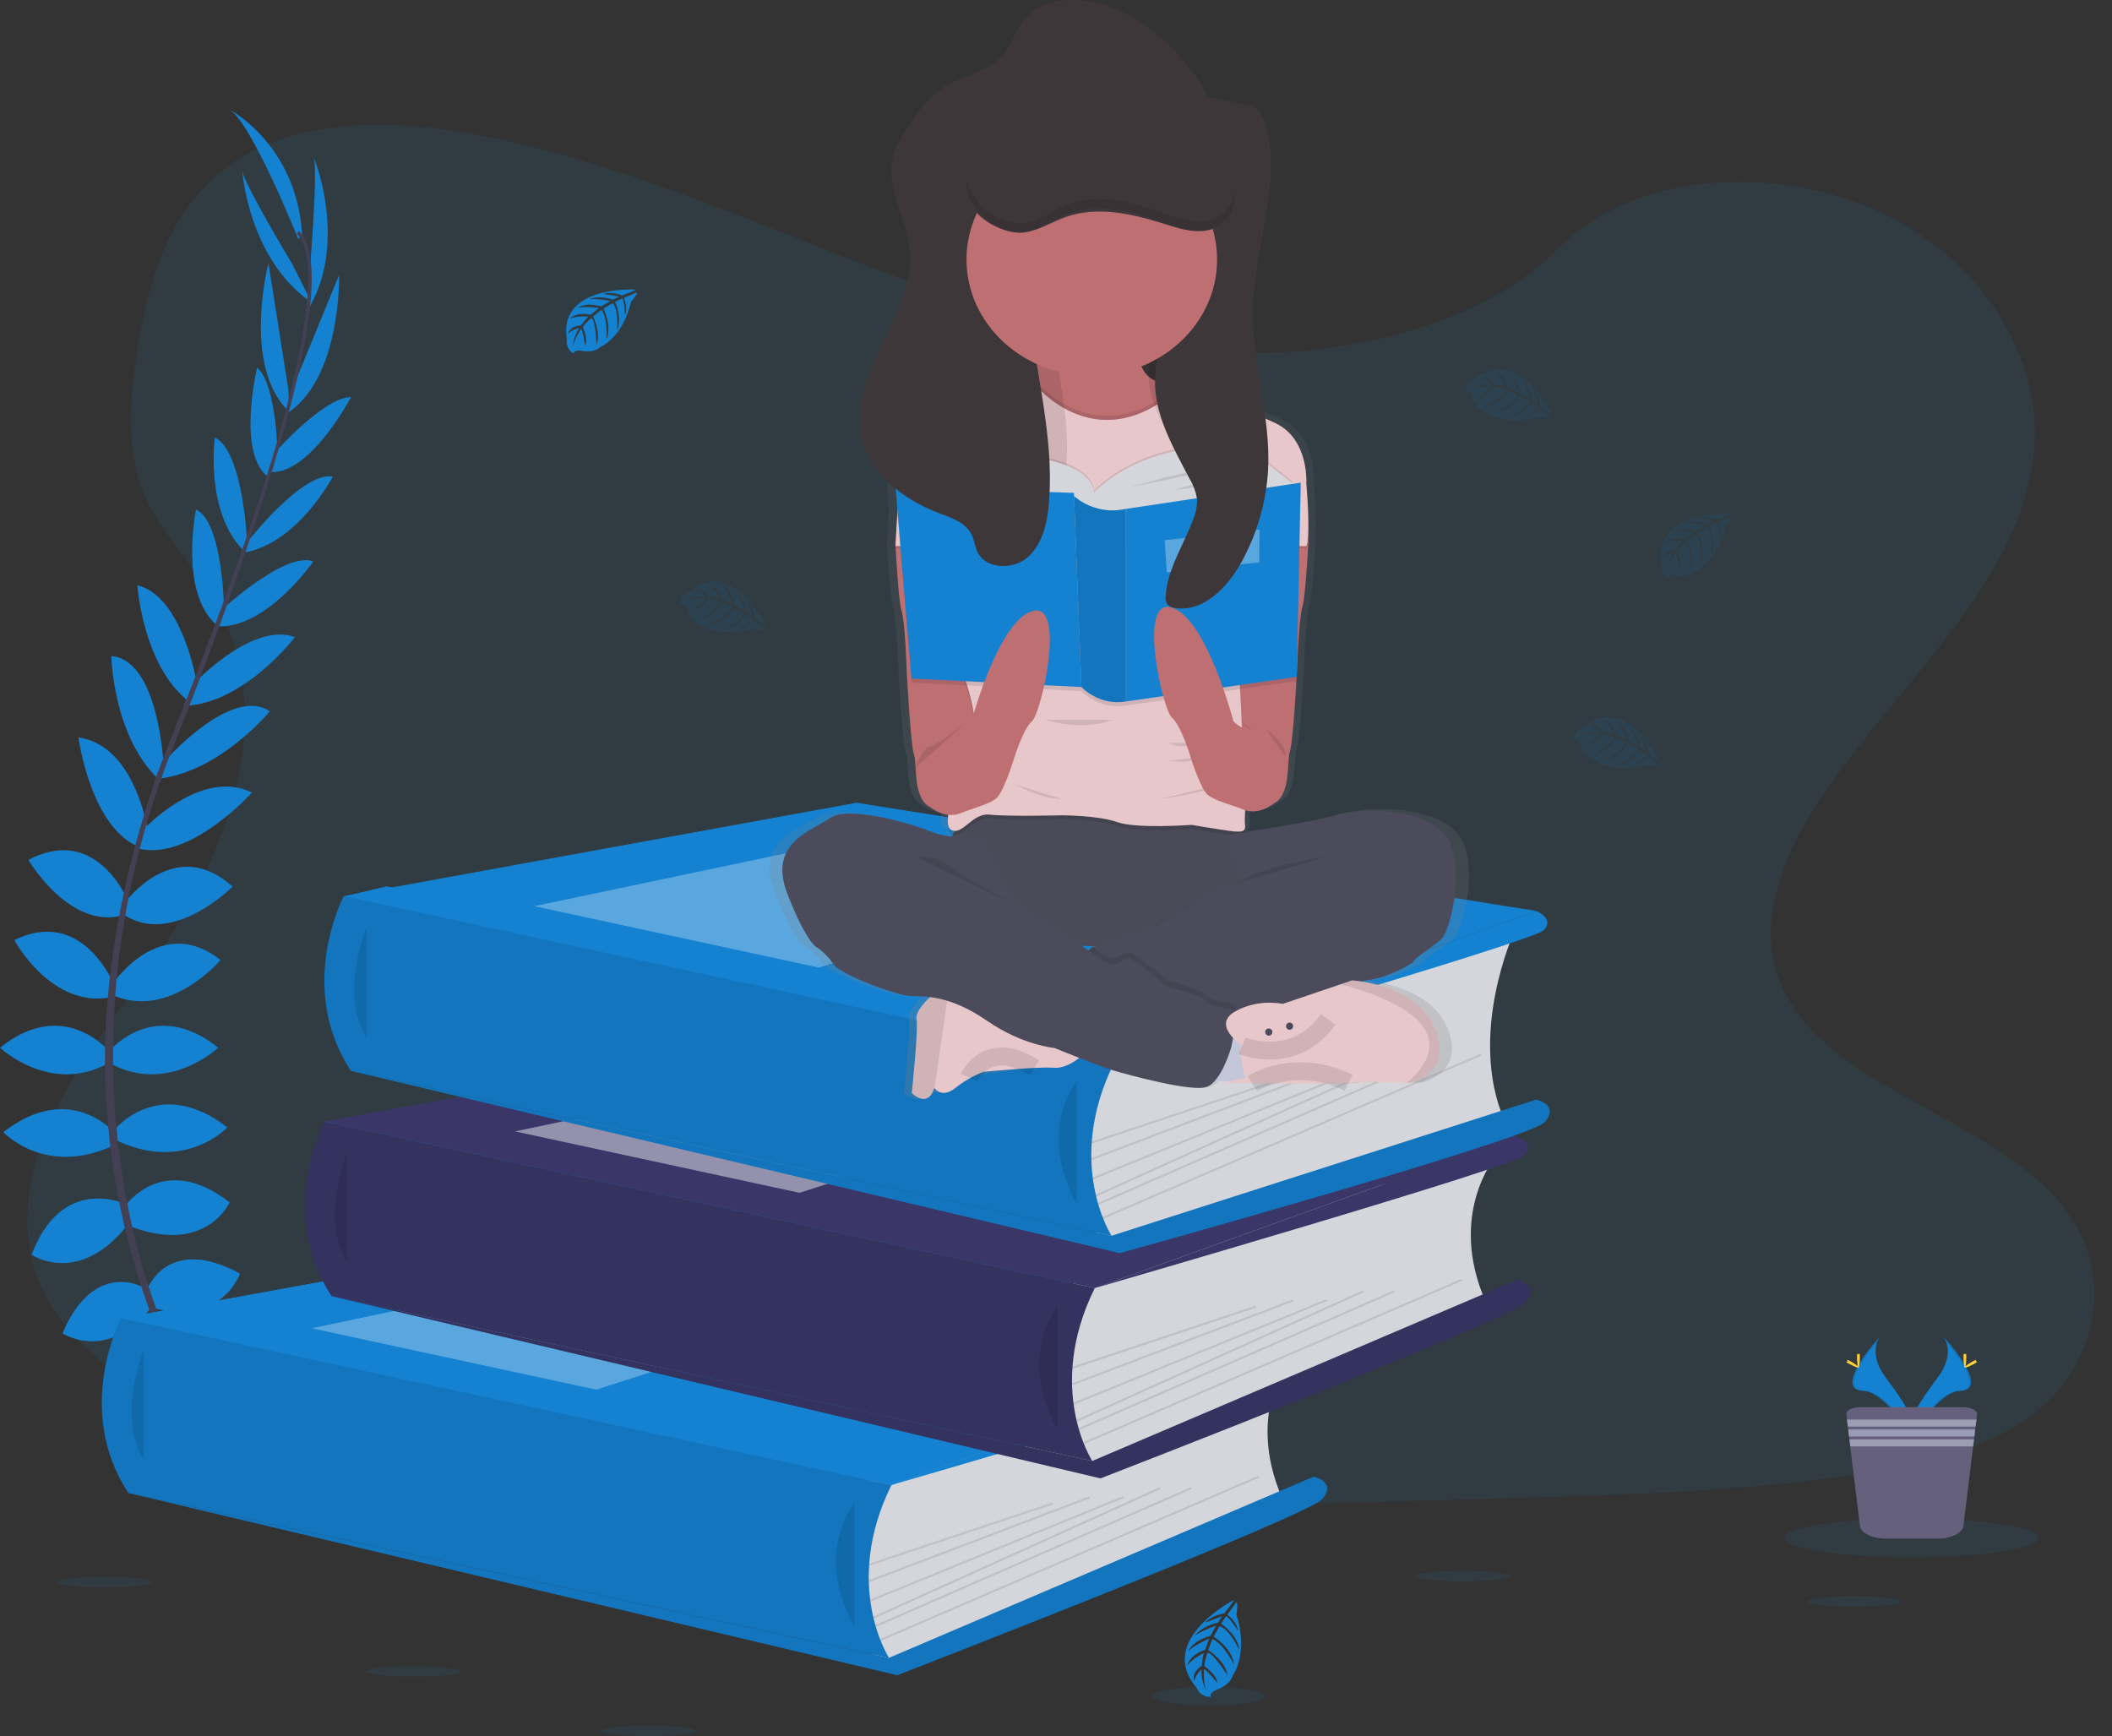 <svg width="118" height="97" viewBox="0 0 118 97" fill="none" xmlns="http://www.w3.org/2000/svg">
<rect x="0" y="0" width="118" height="97" fill="#333333" stroke="none"/>
<path opacity="0.1" d="M68.618 19.716C61.215 19.459 54.163 17.07 47.43 14.456C40.697 11.841 34.028 8.944 26.802 7.559C22.155 6.668 16.839 6.542 13.095 9.033C9.491 11.435 8.327 15.569 7.701 19.41C7.23 22.299 6.953 25.339 8.244 28.044C9.14 29.922 10.731 31.5 11.83 33.305C15.659 39.563 12.954 47.281 8.805 53.391C6.86 56.258 4.601 58.995 3.1 62.044C1.599 65.093 0.904 68.592 2.217 71.705C3.52 74.793 6.623 77.108 9.984 78.738C16.812 82.049 24.854 82.996 32.703 83.532C50.07 84.72 67.529 84.206 84.942 83.691C91.387 83.5 97.859 83.307 104.198 82.31C107.719 81.757 111.353 80.88 113.91 78.759C117.154 76.068 117.958 71.511 115.784 68.137C112.137 62.477 102.058 61.071 99.505 54.996C98.102 51.653 99.544 47.929 101.582 44.827C105.956 38.176 113.287 32.339 113.674 24.736C113.939 19.513 110.414 14.284 104.964 11.812C99.253 9.213 91.331 9.542 87.119 13.83C82.779 18.248 75.154 19.943 68.618 19.716Z" fill="#1482D1"/>
<path d="M49.81 82.971L10.658 82.78L6.768 73.657L20.524 72.658L18.126 62.656L45.334 59.13L19.28 50.074L21.582 49.527L63.476 56.361L61.169 71.971L57.871 80.55L49.81 82.971Z" fill="#1482D1"/>
<path d="M11.258 78.959C11.258 78.959 13.66 78.575 15.101 80.272C15.101 80.272 14.044 81.105 11.77 79.952L11.258 78.959Z" fill="#1482D1"/>
<path d="M11.006 78.922C11.006 78.922 9.474 80.808 10.229 82.908C10.229 82.908 11.478 82.408 11.614 79.862L11.006 78.922Z" fill="#1482D1"/>
<path d="M9.629 75.821C9.629 75.821 10.59 74.058 14.433 76.525C14.433 76.525 13.921 77.71 12.223 77.614C10.526 77.518 10.077 76.749 9.629 75.821Z" fill="#1482D1"/>
<path d="M9.382 75.694C9.382 75.694 7.389 75.466 7.195 80.029C7.195 80.029 8.459 80.291 9.357 78.847C10.255 77.404 9.887 76.594 9.382 75.694Z" fill="#1482D1"/>
<path d="M8.219 72.053C8.219 72.053 9.34 68.947 13.407 71.157C13.407 71.157 12.479 74.007 8.635 73.11L8.219 72.053Z" fill="#1482D1"/>
<path d="M6.971 67.41C6.971 67.41 9.085 64.272 12.832 67.182C12.832 67.182 11.519 70.128 7.291 68.527L6.971 67.41Z" fill="#1482D1"/>
<path d="M6.523 62.991C6.523 62.991 8.99 60.108 12.7 62.991C12.7 62.991 10.362 65.521 6.523 63.728V62.991Z" fill="#1482D1"/>
<path d="M6.137 58.699C6.137 58.699 8.635 55.689 12.19 58.539C12.19 58.539 9.372 61.197 6.137 59.404V58.699Z" fill="#1482D1"/>
<path d="M6.363 54.888C6.363 54.888 8.994 51.013 12.321 53.639C12.321 53.639 9.502 56.97 6.363 55.625V54.888Z" fill="#1482D1"/>
<path d="M6.971 50.437C6.971 50.437 9.757 46.594 12.992 49.54C12.992 49.54 9.693 52.871 6.971 51.141V50.437Z" fill="#1482D1"/>
<path d="M7.898 46.458C7.898 46.458 11.197 42.846 14.075 44.285C14.075 44.285 10.638 48.121 7.754 47.416L7.898 46.458Z" fill="#1482D1"/>
<path d="M9.053 42.687C9.053 42.687 12.86 38.263 15.075 39.74C15.075 39.74 12.27 43.172 8.783 43.515L9.053 42.687Z" fill="#1482D1"/>
<path d="M10.717 38.311C10.717 38.311 14.049 34.7 16.483 35.596C16.483 35.596 13.633 39.343 10.27 39.439L10.717 38.311Z" fill="#1482D1"/>
<path d="M12.223 34.22C12.223 34.22 15.906 30.761 17.507 31.37C17.507 31.37 14.849 35.212 12.062 34.988L12.223 34.22Z" fill="#1482D1"/>
<path d="M13.695 30.441C13.695 30.441 16.866 26.309 18.597 26.629C18.597 26.629 16.674 30.313 13.695 30.861V30.441Z" fill="#1482D1"/>
<path d="M15.295 25.346C15.295 25.346 18.098 22.179 19.612 22.186C19.612 22.186 17.4 26.417 15.18 26.378L15.295 25.346Z" fill="#1482D1"/>
<path d="M16.243 21.953L18.95 15.356C18.95 15.356 19.085 21.32 15.898 23.177L16.243 21.953Z" fill="#1482D1"/>
<path d="M17.343 14.678C17.343 14.678 17.791 9.169 17.503 8.721C17.503 8.721 19.438 13.301 17.324 17.112L17.343 14.678Z" fill="#1482D1"/>
<path d="M8.115 71.981C8.115 71.981 5.308 70.241 3.49 74.497C3.49 74.497 5.988 76.155 8.445 73.066L8.115 71.981Z" fill="#1482D1"/>
<path d="M6.881 67.233C6.881 67.233 3.438 65.663 1.768 70.106C1.768 70.106 4.427 71.936 7.194 68.356L6.881 67.233Z" fill="#1482D1"/>
<path d="M6.362 63.256C6.362 63.256 3.896 60.373 0.186 63.256C0.186 63.256 2.524 65.786 6.362 63.993V63.256Z" fill="#1482D1"/>
<path d="M6.053 58.699C6.053 58.699 3.555 55.689 0 58.539C0 58.539 2.819 61.197 6.053 59.404V58.699Z" fill="#1482D1"/>
<path d="M6.362 54.998C6.362 54.998 4.61 50.657 0.801 52.524C0.801 52.524 2.86 56.372 6.207 55.718L6.362 54.998Z" fill="#1482D1"/>
<path d="M7.191 50.415C7.191 50.415 5.449 45.999 1.586 48.047C1.586 48.047 3.951 52.094 7.019 51.097L7.191 50.415Z" fill="#1482D1"/>
<path d="M8.272 46.48C8.272 46.48 7.586 41.639 4.383 41.205C4.383 41.205 5.062 46.31 7.841 47.352L8.272 46.48Z" fill="#1482D1"/>
<path d="M9.134 42.696C9.134 42.696 8.867 36.863 6.219 36.659C6.219 36.659 6.308 41.086 8.836 43.521L9.134 42.696Z" fill="#1482D1"/>
<path d="M10.991 38.148C10.991 38.148 10.202 33.297 7.674 32.705C7.674 32.705 7.987 37.402 10.741 39.339L10.991 38.148Z" fill="#1482D1"/>
<path d="M12.525 34.26C12.525 34.26 12.498 29.207 10.954 28.465C10.954 28.465 9.997 33.04 12.078 34.905L12.525 34.26Z" fill="#1482D1"/>
<path d="M13.814 30.384C13.814 30.384 13.598 25.181 11.999 24.448C11.999 24.448 11.452 28.566 13.575 30.725L13.814 30.384Z" fill="#1482D1"/>
<path d="M15.52 25.761C15.52 25.761 15.511 21.529 14.369 20.536C14.369 20.536 13.234 25.172 14.924 26.611L15.52 25.761Z" fill="#1482D1"/>
<path d="M16.109 21.745L14.999 14.702C14.999 14.702 13.49 20.473 16.162 23.017L16.109 21.745Z" fill="#1482D1"/>
<path d="M16.324 14.745C16.324 14.745 13.474 10.011 13.532 9.484C13.532 9.484 13.835 14.447 17.421 16.918L16.324 14.745Z" fill="#1482D1"/>
<path d="M16.659 13.346C16.659 13.346 13.969 6.622 12.752 6.077C12.752 6.077 16.595 8.031 16.884 13.154L16.659 13.346Z" fill="#1482D1"/>
<path d="M15.167 26.418L14.982 26.362C17.253 18.959 17.819 14.239 16.578 13.056L16.71 12.916C18.026 14.165 17.492 18.833 15.167 26.418Z" fill="#444053"/>
<path d="M8.913 43.752L8.641 43.654C8.882 42.976 9.142 42.288 9.414 41.609C11.784 35.703 13.802 30.209 15.095 25.991L15.332 25.877C14.036 30.103 12.054 35.808 9.682 41.722C9.41 42.387 9.152 43.072 8.913 43.752Z" fill="#444053"/>
<path d="M14.642 84.499C14.605 84.459 10.925 80.316 8.36 73.242C6.856 69.101 6.02 64.747 5.881 60.344C5.705 54.839 6.86 48.693 8.839 43.109L9.054 43.361C4.611 55.892 6.376 66.63 8.718 73.097C11.256 80.106 14.895 84.204 14.93 84.246L14.642 84.499Z" fill="#444053"/>
<path d="M72.148 75.702C72.148 75.702 69.555 78.867 71.614 83.651L50.91 92.629L48.923 93.045L48.008 89.042L48.62 83.99V81.23L72.148 75.702Z" fill="#D5D6DB"/>
<path d="M6.768 73.657L35.424 68.434L73.395 74.481L49.81 82.971L6.768 73.657Z" fill="#1482D1"/>
<path d="M6.768 73.657L35.424 68.434L73.395 74.481L49.81 82.971L6.768 73.657Z" fill="#1482D1"/>
<path d="M6.766 73.656C6.766 73.656 4.086 78.733 7.175 83.422L49.67 92.629C49.67 92.629 47.032 88.585 49.806 82.972L6.766 73.656Z" fill="#1482D1"/>
<path opacity="0.1" d="M6.766 73.656C6.766 73.656 4.086 78.733 7.175 83.422L49.67 92.629C49.67 92.629 47.032 88.585 49.806 82.972L6.766 73.656Z" fill="black"/>
<path opacity="0.1" d="M8.032 75.416C8.032 75.416 6.501 79.131 8.032 81.535V75.416Z" fill="black"/>
<path d="M49.671 92.629L73.395 82.507C73.395 82.507 74.722 82.793 73.864 83.765C73.006 84.737 50.128 93.601 50.128 93.601L7.176 83.422L49.671 92.629Z" fill="#1482D1"/>
<path opacity="0.1" d="M49.671 92.629L73.395 82.507C73.395 82.507 74.722 82.793 73.864 83.765C73.006 84.737 50.128 93.601 50.128 93.601L7.176 83.422L49.671 92.629Z" fill="black"/>
<path opacity="0.1" d="M47.726 83.994C47.726 83.994 45.438 86.739 47.726 90.856V83.994Z" fill="black"/>
<path opacity="0.1" d="M58.801 83.948L48.539 87.371L48.575 87.48L58.837 84.057L58.801 83.948Z" fill="black"/>
<path opacity="0.1" d="M60.857 83.607L48.537 88.291L48.578 88.398L60.898 83.714L60.857 83.607Z" fill="black"/>
<path opacity="0.1" d="M62.745 83.591L48.605 89.377L48.649 89.483L62.788 83.696L62.745 83.591Z" fill="black"/>
<path opacity="0.1" d="M64.796 83.094L48.77 90.333L48.817 90.437L64.843 83.199L64.796 83.094Z" fill="black"/>
<path opacity="0.1" d="M66.523 83.098L48.898 90.8L48.944 90.905L66.568 83.202L66.523 83.098Z" fill="black"/>
<path opacity="0.1" d="M70.294 82.457L49.164 91.582L49.209 91.687L70.34 82.562L70.294 82.457Z" fill="black"/>
<path opacity="0.3" d="M17.414 74.215L37.546 69.983L49.811 72.328L33.314 77.646L17.414 74.215Z" fill="white"/>
<path d="M73.394 74.481C73.394 74.481 74.435 74.901 73.825 75.55C73.214 76.198 49.807 82.971 49.807 82.971L73.394 74.481Z" fill="#1482D1"/>
<path d="M83.504 64.702C83.504 64.702 80.912 67.866 82.971 72.651L62.267 81.629L60.28 82.047L59.365 78.044L59.986 72.994V70.23L83.504 64.702Z" fill="#D5D6DB"/>
<path d="M18.125 62.657L46.78 57.435L84.752 63.482L61.168 71.972L18.125 62.657Z" fill="#3A3768"/>
<path d="M18.123 62.656C18.123 62.656 15.441 67.733 18.53 72.422L61.025 81.629C61.025 81.629 58.388 77.581 61.165 71.97L18.123 62.656Z" fill="#3A3768"/>
<path opacity="0.1" d="M18.123 62.656C18.123 62.656 15.441 67.733 18.53 72.422L61.025 81.629C61.025 81.629 58.388 77.581 61.165 71.97L47.727 69.062L18.123 62.656Z" fill="black"/>
<path opacity="0.1" d="M19.391 64.416C19.391 64.416 17.861 68.13 19.391 70.535V64.416Z" fill="black"/>
<path d="M61.028 81.629L84.753 71.508C84.753 71.508 86.079 71.794 85.221 72.766C84.363 73.738 61.486 82.602 61.486 82.602L18.533 72.423L61.028 81.629Z" fill="#3A3768"/>
<path opacity="0.1" d="M61.028 81.629L84.753 71.508C84.753 71.508 86.079 71.794 85.221 72.766C84.363 73.738 61.486 82.602 61.486 82.602L18.533 72.423L61.028 81.629Z" fill="black"/>
<path opacity="0.1" d="M59.083 72.994C59.083 72.994 56.795 75.739 59.083 79.856V72.994Z" fill="black"/>
<path opacity="0.1" d="M70.16 72.949L59.898 76.372L59.935 76.481L70.196 73.058L70.16 72.949Z" fill="black"/>
<path opacity="0.1" d="M72.217 72.608L59.897 77.292L59.937 77.399L72.257 72.715L72.217 72.608Z" fill="black"/>
<path opacity="0.1" d="M74.104 72.59L59.965 78.376L60.008 78.482L74.147 72.695L74.104 72.59Z" fill="black"/>
<path opacity="0.1" d="M76.157 72.094L60.131 79.333L60.178 79.437L76.204 72.199L76.157 72.094Z" fill="black"/>
<path opacity="0.1" d="M77.878 72.096L60.254 79.798L60.3 79.903L77.924 72.2L77.878 72.096Z" fill="black"/>
<path opacity="0.1" d="M81.652 71.455L60.522 80.58L60.567 80.685L81.697 71.56L81.652 71.455Z" fill="black"/>
<path opacity="0.45" d="M28.773 63.215L48.906 58.983L61.17 61.328L44.673 66.646L28.773 63.215Z" fill="white"/>
<path d="M84.752 63.482C84.752 63.482 85.792 63.902 85.183 64.549C84.573 65.197 61.168 71.971 61.168 71.971L84.752 63.482Z" fill="#3A3768"/>
<path d="M84.581 52.118C84.581 52.118 81.988 57.799 84.047 62.583L63.343 69.045L61.36 69.465L60.445 65.462L61.057 60.41V57.646L84.581 52.118Z" fill="#D5D6DB"/>
<path d="M19.203 50.074L47.859 44.851L85.832 50.898L62.246 59.388L19.203 50.074Z" fill="#1482D1"/>
<path d="M19.205 50.072C19.205 50.072 16.52 55.149 19.609 59.838L62.104 69.045C62.104 69.045 59.466 64.997 62.243 59.388L19.205 50.072Z" fill="#1482D1"/>
<path opacity="0.1" d="M19.205 50.072C19.205 50.072 16.52 55.149 19.609 59.838L62.104 69.045C62.104 69.045 59.466 64.997 62.243 59.388L19.205 50.072Z" fill="black"/>
<path opacity="0.1" d="M20.47 51.832C20.47 51.832 18.938 55.547 20.47 57.951V51.832Z" fill="black"/>
<path d="M62.108 69.045L85.832 61.439C85.832 61.439 87.159 61.725 86.301 62.697C85.443 63.669 62.566 70.017 62.566 70.017L19.613 59.838L62.108 69.045Z" fill="#1482D1"/>
<path opacity="0.1" d="M62.108 69.045L85.832 61.439C85.832 61.439 87.159 61.725 86.301 62.697C85.443 63.669 62.566 70.017 62.566 70.017L19.613 59.838L62.108 69.045Z" fill="black"/>
<path opacity="0.1" d="M60.163 60.41C60.163 60.41 57.876 63.155 60.163 67.272V60.41Z" fill="black"/>
<path opacity="0.1" d="M71.24 60.365L60.978 63.788L61.015 63.897L71.276 60.474L71.24 60.365Z" fill="black"/>
<path opacity="0.1" d="M73.297 60.024L60.977 64.708L61.017 64.815L73.337 60.131L73.297 60.024Z" fill="black"/>
<path opacity="0.1" d="M75.182 60.007L61.043 65.793L61.086 65.899L75.225 60.112L75.182 60.007Z" fill="black"/>
<path opacity="0.1" d="M77.237 59.511L61.211 66.749L61.258 66.853L77.285 59.615L77.237 59.511Z" fill="black"/>
<path opacity="0.1" d="M78.96 59.512L61.336 67.214L61.382 67.319L79.006 59.616L78.96 59.512Z" fill="black"/>
<path opacity="0.1" d="M82.732 58.873L61.602 67.998L61.647 68.103L82.777 58.978L82.732 58.873Z" fill="black"/>
<path opacity="0.3" d="M29.852 50.631L49.984 46.399L62.248 48.744L45.751 54.062L29.852 50.631Z" fill="white"/>
<path d="M85.831 50.898C85.831 50.898 86.871 51.317 86.261 51.966C85.65 52.614 62.246 59.387 62.246 59.387L85.831 50.898Z" fill="#1482D1"/>
<path d="M35.509 16.18C35.509 16.18 31.162 15.918 31.67 18.968C31.67 18.968 31.568 19.506 32.057 19.751C32.057 19.751 32.065 19.522 32.503 19.601C32.659 19.628 32.818 19.636 32.977 19.624C33.19 19.61 33.392 19.526 33.554 19.386C33.554 19.386 34.777 18.881 35.253 16.881C35.253 16.881 35.605 16.446 35.596 16.334L34.859 16.647C34.859 16.647 35.11 17.177 34.913 17.617C34.913 17.617 34.889 16.666 34.747 16.688C34.719 16.688 34.366 16.872 34.366 16.872C34.366 16.872 34.797 17.795 34.471 18.465C34.471 18.465 34.595 17.329 34.231 16.939L33.714 17.241C33.714 17.241 34.219 18.193 33.877 18.971C33.877 18.971 33.965 17.778 33.606 17.314L33.137 17.68C33.137 17.68 33.611 18.619 33.322 19.264C33.322 19.264 33.284 17.875 33.036 17.77C33.036 17.77 32.625 18.132 32.563 18.28C32.563 18.28 32.888 18.966 32.686 19.322C32.686 19.322 32.563 18.397 32.457 18.392C32.457 18.392 32.049 19.005 32.007 19.422C32.026 19.034 32.147 18.657 32.358 18.331C32.122 18.375 31.905 18.488 31.733 18.654C31.733 18.654 31.796 18.221 32.459 18.183C32.459 18.183 32.797 17.718 32.887 17.69C32.887 17.69 32.227 17.634 31.828 17.811C31.828 17.811 32.18 17.403 33.007 17.583L33.465 17.205C33.465 17.205 32.598 17.091 32.23 17.218C32.23 17.218 32.654 16.856 33.59 17.119L34.094 16.819C34.094 16.819 33.354 16.66 32.914 16.717C32.914 16.717 33.378 16.466 34.242 16.737L34.601 16.576C34.601 16.576 34.06 16.47 33.901 16.453C33.742 16.436 33.734 16.392 33.734 16.392C34.077 16.336 34.429 16.375 34.752 16.506C34.752 16.506 35.524 16.229 35.509 16.18Z" fill="#1482D1"/>
<path opacity="0.1" d="M96.659 28.713C96.659 28.713 92.313 28.451 92.821 31.5C92.821 31.5 92.719 32.038 93.207 32.283C93.207 32.283 93.215 32.054 93.653 32.133C93.81 32.16 93.969 32.167 94.127 32.156C94.338 32.141 94.539 32.057 94.699 31.918C94.699 31.918 95.923 31.413 96.397 29.414C96.397 29.414 96.75 28.978 96.741 28.866L96.006 29.179C96.006 29.179 96.257 29.709 96.06 30.149C96.06 30.149 96.036 29.199 95.895 29.221C95.867 29.221 95.513 29.405 95.513 29.405C95.513 29.405 95.945 30.328 95.62 30.998C95.62 30.998 95.743 29.861 95.378 29.471L94.861 29.773C94.861 29.773 95.366 30.726 95.024 31.503C95.024 31.503 95.112 30.31 94.753 29.846L94.285 30.212C94.285 30.212 94.758 31.151 94.469 31.796C94.469 31.796 94.431 30.408 94.183 30.302C94.183 30.302 93.773 30.664 93.71 30.812C93.71 30.812 94.035 31.499 93.834 31.854C93.834 31.854 93.71 30.929 93.605 30.924C93.605 30.924 93.197 31.538 93.155 31.954C93.174 31.566 93.296 31.189 93.507 30.863C93.271 30.907 93.054 31.02 92.881 31.186C92.881 31.186 92.945 30.753 93.608 30.715C93.608 30.715 93.945 30.25 94.035 30.221C94.035 30.221 93.376 30.166 92.976 30.344C92.976 30.344 93.329 29.935 94.156 30.115L94.613 29.737C94.613 29.737 93.745 29.623 93.378 29.75C93.378 29.75 93.801 29.389 94.738 29.652L95.241 29.351C95.241 29.351 94.501 29.192 94.061 29.249C94.061 29.249 94.525 28.999 95.389 29.27L95.749 29.108C95.749 29.108 95.207 29.002 95.048 28.985C94.889 28.968 94.881 28.924 94.881 28.924C95.224 28.867 95.577 28.907 95.899 29.039C95.899 29.039 96.673 28.761 96.659 28.713Z" fill="#1482D1"/>
<path opacity="0.1" d="M42.829 35.017C42.829 35.017 40.935 31.09 38.523 33.025C38.523 33.025 38.003 33.199 38.028 33.745C38.028 33.745 38.228 33.641 38.371 34.062C38.425 34.21 38.495 34.352 38.582 34.485C38.699 34.664 38.871 34.801 39.073 34.873C39.073 34.873 40.11 35.695 42.088 35.134C42.088 35.134 42.64 35.229 42.731 35.163L42.099 34.675C42.099 34.675 41.756 35.151 41.278 35.194C41.278 35.194 42.097 34.71 42.009 34.598C41.991 34.575 41.666 34.354 41.666 34.354C41.666 34.354 41.07 35.181 40.326 35.224C40.326 35.224 41.379 34.778 41.541 34.269L41.026 33.964C41.026 33.964 40.44 34.87 39.594 34.95C39.594 34.95 40.679 34.446 40.908 33.906L40.362 33.677C40.362 33.677 39.773 34.549 39.068 34.612C39.068 34.612 40.262 33.901 40.233 33.633C40.233 33.633 39.717 33.452 39.556 33.469C39.556 33.469 39.12 34.086 38.708 34.086C38.708 34.086 39.455 33.526 39.409 33.436C39.409 33.436 38.675 33.379 38.288 33.55C38.636 33.377 39.024 33.298 39.412 33.322C39.258 33.138 39.054 33.003 38.824 32.934C38.824 32.934 39.234 32.778 39.59 33.338C39.59 33.338 40.162 33.405 40.229 33.47C40.229 33.47 39.956 32.869 39.607 32.607C39.607 32.607 40.135 32.713 40.377 33.522L40.931 33.741C40.931 33.741 40.612 32.927 40.318 32.67C40.318 32.67 40.84 32.863 41.068 33.813L41.575 34.106C41.575 34.106 41.355 33.382 41.089 33.026C41.089 33.026 41.534 33.31 41.718 34.195L42.035 34.431C42.035 34.431 41.864 33.906 41.806 33.76C41.749 33.613 41.778 33.583 41.778 33.583C41.995 33.855 42.133 34.182 42.176 34.527C42.176 34.527 42.788 35.051 42.829 35.017Z" fill="#1482D1"/>
<path opacity="0.1" d="M86.729 23.166C86.729 23.166 84.836 19.24 82.424 21.175C82.424 21.175 81.904 21.349 81.928 21.894C81.928 21.894 82.13 21.791 82.272 22.211C82.325 22.36 82.396 22.503 82.483 22.635C82.6 22.814 82.772 22.95 82.973 23.023C82.973 23.023 84.011 23.844 85.988 23.285C85.988 23.285 86.541 23.379 86.632 23.312L86.004 22.823C86.004 22.823 85.661 23.301 85.184 23.343C85.184 23.343 86.002 22.858 85.914 22.746C85.895 22.723 85.571 22.503 85.571 22.503C85.571 22.503 84.976 23.329 84.231 23.372C84.231 23.372 85.285 22.926 85.447 22.418L84.924 22.116C84.924 22.116 84.339 23.021 83.492 23.102C83.492 23.102 84.577 22.596 84.808 22.056L84.26 21.828C84.26 21.828 83.671 22.7 82.967 22.762C82.967 22.762 84.16 22.052 84.13 21.784C84.13 21.784 83.616 21.602 83.456 21.621C83.456 21.621 83.019 22.236 82.606 22.236C82.606 22.236 83.354 21.677 83.308 21.587C83.308 21.587 82.574 21.529 82.186 21.701C82.534 21.528 82.922 21.449 83.31 21.472C83.157 21.288 82.953 21.154 82.724 21.084C82.724 21.084 83.133 20.929 83.489 21.488C83.489 21.488 84.061 21.557 84.128 21.622C84.128 21.622 83.855 21.019 83.505 20.757C83.505 20.757 84.033 20.865 84.275 21.678L84.831 21.898C84.831 21.898 84.511 21.082 84.217 20.825C84.217 20.825 84.739 21.018 84.966 21.968L85.475 22.261C85.475 22.261 85.253 21.538 84.987 21.182C84.987 21.182 85.433 21.465 85.616 22.35L85.933 22.586C85.933 22.586 85.763 22.061 85.704 21.915C85.646 21.768 85.676 21.74 85.676 21.74C85.893 22.012 86.03 22.338 86.073 22.683C86.073 22.683 86.694 23.203 86.729 23.166Z" fill="#1482D1"/>
<path opacity="0.1" d="M92.778 42.587C92.778 42.587 90.885 38.659 88.469 40.594C88.469 40.594 87.949 40.768 87.974 41.314C87.974 41.314 88.175 41.211 88.317 41.631C88.37 41.78 88.44 41.922 88.527 42.055C88.644 42.234 88.816 42.37 89.017 42.443C89.017 42.443 90.055 43.265 92.033 42.705C92.033 42.705 92.584 42.8 92.676 42.732L92.044 42.244C92.044 42.244 91.701 42.722 91.223 42.764C91.223 42.764 92.041 42.279 91.953 42.167C91.935 42.144 91.61 41.923 91.61 41.923C91.61 41.923 91.015 42.75 90.27 42.794C90.27 42.794 91.324 42.347 91.486 41.839L90.97 41.535C90.97 41.535 90.385 42.441 89.538 42.52C89.538 42.52 90.623 42.015 90.854 41.475L90.306 41.246C90.306 41.246 89.717 42.118 89.013 42.181C89.013 42.181 90.207 41.471 90.178 41.202C90.178 41.202 89.662 41.02 89.502 41.038C89.502 41.038 89.065 41.654 88.652 41.654C88.652 41.654 89.4 41.094 89.354 41.004C89.354 41.004 88.62 40.947 88.232 41.118C88.581 40.945 88.969 40.866 89.358 40.89C89.204 40.706 88.999 40.571 88.77 40.502C88.77 40.502 89.179 40.345 89.535 40.906C89.535 40.906 90.107 40.973 90.174 41.038C90.174 41.038 89.901 40.437 89.552 40.174C89.552 40.174 90.081 40.281 90.322 41.094L90.877 41.314C90.877 41.314 90.558 40.498 90.263 40.242C90.263 40.242 90.785 40.434 91.012 41.386L91.521 41.678C91.521 41.678 91.299 40.955 91.033 40.598C91.033 40.598 91.479 40.882 91.664 41.768L91.981 41.997C91.981 41.997 91.809 41.472 91.752 41.325C91.695 41.179 91.723 41.15 91.723 41.15C91.941 41.422 92.078 41.749 92.12 42.094C92.12 42.094 92.742 42.621 92.778 42.587Z" fill="#1482D1"/>
<path opacity="0.1" d="M23.101 93.683C24.553 93.683 25.73 93.552 25.73 93.39C25.73 93.227 24.553 93.096 23.101 93.096C21.648 93.096 20.471 93.227 20.471 93.39C20.471 93.552 21.648 93.683 23.101 93.683Z" fill="#1482D1"/>
<path opacity="0.1" d="M5.86 88.688C7.313 88.688 8.49 88.556 8.49 88.394C8.49 88.231 7.313 88.1 5.86 88.1C4.408 88.1 3.23 88.231 3.23 88.394C3.23 88.556 4.408 88.688 5.86 88.688Z" fill="#1482D1"/>
<path opacity="0.1" d="M36.243 97.001C37.695 97.001 38.873 96.869 38.873 96.707C38.873 96.545 37.695 96.413 36.243 96.413C34.791 96.413 33.613 96.545 33.613 96.707C33.613 96.869 34.791 97.001 36.243 97.001Z" fill="#1482D1"/>
<path opacity="0.1" d="M103.581 89.774C105.033 89.774 106.211 89.643 106.211 89.48C106.211 89.318 105.033 89.186 103.581 89.186C102.129 89.186 100.951 89.318 100.951 89.48C100.951 89.643 102.129 89.774 103.581 89.774Z" fill="#1482D1"/>
<path opacity="0.1" d="M81.698 88.349C83.15 88.349 84.328 88.217 84.328 88.055C84.328 87.892 83.15 87.761 81.698 87.761C80.246 87.761 79.068 87.892 79.068 88.055C79.068 88.217 80.246 88.349 81.698 88.349Z" fill="#1482D1"/>
<path opacity="0.1" d="M67.542 95.304C69.26 95.304 70.652 95.064 70.652 94.769C70.652 94.475 69.26 94.235 67.542 94.235C65.824 94.235 64.432 94.475 64.432 94.769C64.432 95.064 65.824 95.304 67.542 95.304Z" fill="#1482D1"/>
<path d="M68.928 89.401C68.928 89.401 64.598 91.638 66.835 94.273C66.835 94.273 67.046 94.845 67.654 94.805C67.654 94.805 67.533 94.583 67.997 94.406C68.163 94.342 68.32 94.259 68.465 94.158C68.662 94.022 68.809 93.826 68.884 93.599C68.884 93.599 69.769 92.414 69.083 90.221C69.083 90.221 69.172 89.602 69.094 89.501L68.568 90.222C68.568 90.222 69.112 90.587 69.174 91.124C69.174 91.124 68.603 90.224 68.488 90.323C68.463 90.344 68.227 90.718 68.227 90.718C68.227 90.718 69.17 91.357 69.24 92.187C69.24 92.187 68.709 91.024 68.136 90.858L67.808 91.444C67.808 91.444 68.837 92.071 68.951 93.013C68.951 93.013 68.353 91.818 67.742 91.577L67.501 92.195C67.501 92.195 68.494 92.827 68.585 93.611C68.585 93.611 67.755 92.299 67.456 92.341C67.456 92.341 67.269 92.922 67.294 93.101C67.294 93.101 67.995 93.57 68.008 94.031C68.008 94.031 67.36 93.213 67.261 93.267C67.261 93.267 67.219 94.089 67.419 94.517C67.419 94.517 67.075 93.906 67.132 93.267C66.931 93.444 66.787 93.677 66.716 93.935C66.716 93.935 66.53 93.483 67.144 93.067C67.144 93.067 67.202 92.428 67.273 92.349C67.273 92.349 66.609 92.673 66.326 93.071C66.326 93.071 66.43 92.478 67.332 92.183L67.56 91.556C67.56 91.556 66.659 91.938 66.381 92.274C66.381 92.274 66.581 91.685 67.631 91.403L67.942 90.831C67.942 90.831 67.142 91.101 66.751 91.403C66.751 91.403 67.054 90.896 68.038 90.663L68.291 90.303C68.291 90.303 67.71 90.51 67.548 90.584C67.385 90.658 67.353 90.622 67.353 90.622C67.65 90.371 68.011 90.207 68.395 90.148C68.395 90.148 68.969 89.44 68.928 89.401Z" fill="#1482D1"/>
<path d="M81.781 47.15C81.033 45.118 76.915 44.927 75.129 45.445C73.859 45.814 71.182 46.231 69.752 46.44L69.66 46.352C69.845 46.297 69.85 46.162 69.827 45.962C69.814 45.698 69.817 45.434 69.838 45.17C70.714 45.443 71.495 44.799 71.495 44.799C72.524 44.341 72.247 42.383 72.444 41.848C72.591 41.448 72.751 39.09 72.821 37.914H72.836L72.844 37.519C72.855 37.349 72.859 37.249 72.859 37.249C72.859 37.249 72.96 34.374 73.157 33.792C73.34 33.257 73.488 30.56 73.511 30.132C73.511 30.096 73.511 30.076 73.511 30.076L73.496 29.827C73.507 29.645 73.511 29.443 73.51 29.23C73.51 28.252 73.408 27.02 73.396 26.821C73.396 26.793 73.396 26.758 73.396 26.717C73.404 26.3 73.351 24.209 71.572 23.419C70.917 23.126 70.129 22.777 69.366 22.438C69.169 20.739 68.719 19.05 68.758 17.339C68.758 17.082 68.781 16.824 68.806 16.568C68.806 16.642 68.798 16.718 68.797 16.797C68.797 16.963 68.797 17.13 68.797 17.296C68.865 15.156 69.674 13.004 69.598 10.91C69.591 11.115 69.576 11.321 69.557 11.527C69.596 10.818 69.522 10.108 69.337 9.423C69.269 9.182 69.176 8.933 68.978 8.772C68.791 8.642 68.576 8.557 68.351 8.523C67.81 8.385 67.26 8.282 66.705 8.217C66.621 7.959 66.496 7.716 66.335 7.498C65.175 5.905 63.456 4.41 61.425 4.066C60.406 3.895 59.233 4.038 58.54 4.766C58.468 4.83 58.4 4.899 58.337 4.972C57.964 5.417 57.803 6.002 57.422 6.445C57.396 6.475 57.368 6.503 57.34 6.531C56.592 7.2 55.426 7.34 54.595 7.94C54.448 8.048 54.311 8.168 54.184 8.298C53.849 8.63 53.549 8.995 53.288 9.388C52.913 9.914 52.529 10.462 52.41 11.09C52.171 12.348 53.028 13.541 53.187 14.807C53.541 17.64 50.406 20.154 51 22.949C51.158 23.635 51.508 24.263 52.009 24.759C50.786 25.866 49.745 26.94 49.745 26.94V27.004H49.552L49.571 27.233H49.552L49.658 28.474L49.552 30.281C49.552 30.281 49.552 30.3 49.552 30.337V30.346V30.395C49.552 30.395 49.552 30.415 49.552 30.451H49.559C49.594 31.113 49.735 33.495 49.902 33.997C50.098 34.579 50.198 37.454 50.198 37.454C50.198 37.454 50.415 41.518 50.614 42.055C50.813 42.593 50.531 44.545 51.564 45.006C51.866 45.238 52.224 45.386 52.601 45.436C52.549 45.864 52.582 46.173 52.752 46.271C52.825 46.314 52.908 46.337 52.992 46.339C52.922 46.443 52.86 46.552 52.806 46.665C52.396 46.623 51.993 46.528 51.607 46.383C50.498 45.925 46.816 44.896 45.746 45.62C44.676 46.344 42.103 47 43.291 49.914C44.48 52.829 45.033 52.902 45.033 52.902C45.399 53.167 45.72 53.49 45.984 53.857C46.341 54.393 49.666 55.62 50.498 55.62C50.851 55.615 51.205 55.633 51.556 55.673C51.556 55.673 50.653 56.464 50.773 56.924C50.893 57.384 50.499 61.064 50.499 61.064C50.499 61.064 51.414 61.986 51.805 60.777L51.819 60.796C51.892 60.895 52.288 61.344 53.032 60.777C53.337 60.546 53.661 60.341 54 60.164L57.606 59.654C57.981 59.631 58.358 59.628 58.735 59.646C59.307 59.693 59.868 59.355 60.222 59.093C60.969 59.376 61.808 59.686 62.207 59.799C63.017 60.028 66.74 61.027 67.61 60.714C67.791 60.642 67.952 60.528 68.079 60.38L68.909 60.407L68.52 60.484C68.52 60.484 69.278 60.497 70.307 60.511L70.264 60.536L71.555 60.525C73.445 60.542 75.568 60.547 75.847 60.484C76.284 60.387 78.555 60.456 79.224 60.484H79.41C79.41 60.484 81.905 59.987 80.876 57.456C80.084 55.512 77.651 54.947 76.571 54.791C76.875 54.731 77.137 54.684 77.311 54.656C78.065 54.542 79.529 53.856 79.648 53.621C79.767 53.387 80.994 52.706 81.311 52.319C81.628 51.931 82.533 49.183 81.781 47.15ZM61.117 52.838L60.995 52.878L60.913 52.905L60.755 53.061C60.629 52.976 60.494 52.887 60.353 52.795C60.601 52.81 60.856 52.825 61.117 52.838Z" fill="url(#paint0_linear)"/>
<path d="M68.41 40.779C68.41 40.779 70.16 45.354 71.156 44.896C72.151 44.439 71.881 42.494 72.071 41.962C72.26 41.428 72.471 37.387 72.471 37.387C72.471 37.387 72.567 34.528 72.757 33.949C72.933 33.417 73.076 30.735 73.1 30.313C73.1 30.276 73.1 30.257 73.1 30.257L72.911 26.94L71.843 26.674L69.365 27.589L69.022 29.548L68.888 30.313L68.831 30.639L68.41 40.779Z" fill="#BE6F72"/>
<path opacity="0.1" d="M68.988 40.013C68.988 40.013 70.658 41.379 71.162 41.499C71.665 41.62 71.974 42.685 71.974 42.685" fill="black"/>
<path d="M54.725 40.978C54.725 40.978 52.975 45.553 51.98 45.095C50.985 44.638 51.255 42.694 51.065 42.161C50.875 41.628 50.664 37.586 50.664 37.586C50.664 37.586 50.568 34.727 50.378 34.148C50.202 33.616 50.059 30.934 50.035 30.512C50.035 30.476 50.035 30.456 50.035 30.456L50.225 27.14L51.293 26.873L53.771 27.788L54.114 29.747L54.248 30.512L54.305 30.838L54.725 40.978Z" fill="#BE6F72"/>
<path d="M66.121 16.497H62.215V22.585H66.121V16.497Z" fill="#3E373A"/>
<path opacity="0.1" d="M66.121 16.497H62.215V22.585H66.121V16.497Z" fill="black"/>
<path d="M54.04 45.535C54.04 45.535 52.705 47.002 53.2 47.269C53.695 47.535 56.899 52.53 56.899 52.53C56.899 52.53 67.423 53.825 69.408 51.881C71.392 49.937 71.352 46.464 71.352 46.464C71.352 46.464 69.758 46.807 69.584 46.62C69.41 46.434 68.455 45.535 68.455 45.535C68.455 45.535 54.955 44.716 54.04 45.535Z" fill="#4B4B5B"/>
<path opacity="0.02" d="M54.04 45.535C54.04 45.535 52.705 47.002 53.2 47.269C53.695 47.535 56.899 52.53 56.899 52.53C56.899 52.53 67.423 53.825 69.408 51.881C71.392 49.937 71.352 46.464 71.352 46.464C71.352 46.464 69.758 46.807 69.584 46.62C69.41 46.434 68.455 45.535 68.455 45.535C68.455 45.535 54.955 44.716 54.04 45.535Z" fill="black"/>
<path d="M72.983 26.988L69.552 29.733L68.514 29.808L68.133 29.836L61.735 30.305L55.101 29.82L54.114 29.748L52.855 29.656L50.225 27.14C50.225 27.14 52.087 25.146 53.718 23.8C54.361 23.268 54.968 22.838 55.411 22.669L55.486 22.642C55.765 22.534 56.014 22.36 56.212 22.137C57.5 20.809 58.69 17.532 58.69 17.532C58.69 17.532 64.372 14.598 63.686 18.447C62.999 22.297 66.24 21.345 66.24 21.345L67.308 21.832L67.731 22.026L68.807 22.519L71.235 23.633C73.141 24.51 72.983 26.988 72.983 26.988Z" fill="#BE6F72"/>
<path opacity="0.1" d="M61.469 20.667C64.291 20.667 66.579 18.38 66.579 15.558C66.579 12.736 64.291 10.449 61.469 10.449C58.647 10.449 56.359 12.736 56.359 15.558C56.359 18.38 58.647 20.667 61.469 20.667Z" fill="black"/>
<path opacity="0.1" d="M72.992 30.627H50.035C50.035 30.59 50.035 30.571 50.035 30.571L50.225 27.254C50.225 27.254 52.087 25.259 53.718 23.913L68.131 23.342L68.802 22.635L71.23 23.749C73.137 24.625 72.984 27.103 72.984 27.103C72.984 27.103 73.244 29.975 72.992 30.627Z" fill="black"/>
<path d="M72.992 30.513H50.035C50.035 30.476 50.035 30.456 50.035 30.456L50.225 27.14C50.225 27.14 52.087 25.145 53.718 23.799L68.131 23.227L68.802 22.52L71.23 23.634C73.137 24.511 72.984 26.989 72.984 26.989C72.984 26.989 73.244 29.861 72.992 30.513Z" fill="#E7C7CA"/>
<path opacity="0.1" d="M57.789 21.212C57.789 21.212 61.411 25.826 66.234 21.117C71.058 16.409 66.769 31.62 66.769 31.62L56.359 32.855L57.789 21.212Z" fill="black"/>
<path d="M57.789 21.442C57.789 21.442 61.411 26.055 66.234 21.347C71.058 16.638 66.769 31.849 66.769 31.849L56.359 33.084L57.789 21.442Z" fill="#E7C7CA"/>
<path opacity="0.1" d="M67.726 22.251L68.109 28.094L68.52 30.039L68.833 31.525C68.833 31.525 69.634 42.962 69.405 43.534C69.176 44.106 69.519 44.563 69.567 44.868C69.615 45.172 69.519 45.936 69.557 46.279C69.595 46.622 69.557 46.774 68.681 46.652C67.805 46.529 66.583 46.317 66.583 46.317C66.583 46.317 63.495 46.545 62.427 46.164C61.36 45.784 59.339 45.783 59.339 45.783C59.339 45.783 56.288 45.859 55.298 45.745C54.307 45.63 53.772 46.965 53.124 46.583C52.477 46.201 53.886 42.505 54.344 41.437C54.801 40.368 53.734 37.662 53.734 37.662L55.107 30.049L55.412 28.323V22.897L55.487 22.871C55.766 22.762 56.015 22.589 56.213 22.366L56.556 27.826L67.308 28.207V22.062" fill="black"/>
<path d="M67.726 22.023L68.109 27.866L68.52 29.81L68.833 31.297C68.833 31.297 69.634 42.734 69.405 43.306C69.176 43.877 69.519 44.335 69.567 44.639C69.615 44.943 69.519 45.707 69.557 46.05C69.595 46.394 69.557 46.546 68.681 46.423C67.805 46.301 66.583 46.088 66.583 46.088C66.583 46.088 63.495 46.317 62.427 45.936C61.36 45.555 59.339 45.554 59.339 45.554C59.339 45.554 56.288 45.631 55.298 45.516C54.307 45.402 53.772 46.737 53.124 46.355C52.477 45.973 53.886 42.276 54.344 41.208C54.801 40.14 53.734 37.434 53.734 37.434L55.107 29.82L55.412 28.095V22.669L55.487 22.643C55.766 22.534 56.015 22.361 56.213 22.137L56.556 27.597L67.308 27.979V21.834" fill="#E7C7CA"/>
<path opacity="0.1" d="M68.961 9.828C68.896 9.589 68.805 9.34 68.618 9.18C68.439 9.052 68.232 8.967 68.014 8.933C67.492 8.796 66.962 8.694 66.426 8.629C66.35 8.375 66.234 8.135 66.083 7.916C64.962 6.334 63.303 4.841 61.352 4.504C60.33 4.326 59.146 4.485 58.492 5.291C58.133 5.733 57.978 6.32 57.616 6.755C56.917 7.599 55.655 7.703 54.775 8.356C54.304 8.699 53.964 9.196 53.631 9.679C53.27 10.202 52.9 10.746 52.785 11.37C52.556 12.618 53.381 13.808 53.533 15.067C53.877 17.884 50.857 20.383 51.428 23.162C51.76 24.782 53.258 25.924 54.806 26.503C55.352 26.707 55.975 26.911 56.231 27.435C56.345 27.663 56.364 27.928 56.472 28.159C56.833 28.929 58.022 28.959 58.66 28.398C59.298 27.836 59.5 26.928 59.575 26.081C59.882 22.38 58.399 18.723 58.572 15.013C58.624 13.891 58.939 12.618 59.945 12.11C61.298 11.424 62.926 12.568 64.415 12.349C65.12 14.064 65.269 15.956 64.843 17.76C64.606 18.747 64.197 19.704 64.167 20.722C64.122 22.272 64.958 23.688 65.681 25.058C65.836 25.314 65.94 25.598 65.987 25.894C65.998 26.194 65.942 26.493 65.823 26.769C65.415 27.868 64.71 28.888 64.63 30.058C64.607 30.195 64.637 30.335 64.716 30.449C64.796 30.526 64.9 30.572 65.011 30.582C66.246 30.794 67.315 29.699 67.918 28.6C68.59 27.386 68.981 26.037 69.064 24.652C69.188 22.323 68.353 20.033 68.405 17.702C68.464 15.052 69.662 12.384 68.961 9.828Z" fill="black"/>
<path d="M66.551 60.353L71.088 60.498L70.438 57.134L66.961 57.464L66.551 60.353Z" fill="#C3C7D9"/>
<path d="M80.61 52.378C80.305 52.759 79.123 53.445 79.009 53.674C78.895 53.903 77.484 54.589 76.759 54.703C76.034 54.818 73.747 55.314 73.327 55.581C73.026 55.773 70.612 56.381 69.025 56.719C68.596 56.82 68.161 56.898 67.722 56.953C67.036 56.991 59.525 54.437 59.525 54.437L60.974 52.95L61.054 52.923C61.463 52.784 63.355 52.145 64.405 51.841C65.588 51.498 66.961 50.087 66.961 50.087C66.961 50.087 68.981 49.401 69.248 49.325C69.516 49.248 68.562 46.656 68.562 46.656C68.562 46.656 72.947 46.048 74.662 45.532C76.378 45.016 80.344 45.207 81.068 47.228C81.792 49.249 80.92 51.997 80.61 52.378Z" fill="#4B4B5B"/>
<path d="M60.629 58.82C60.629 58.82 59.753 59.735 58.876 59.659C57.998 59.584 54.931 59.888 54.931 59.888C54.375 60.11 53.854 60.412 53.385 60.784C52.668 61.349 52.287 60.898 52.216 60.802L52.204 60.784C51.822 61.986 50.945 61.07 50.945 61.07C50.945 61.07 51.326 57.41 51.209 56.952C51.093 56.495 51.963 55.709 51.963 55.709L52.993 55.447L55.601 54.779L59.338 56.075L60.629 58.82Z" fill="#E7C7CA"/>
<path opacity="0.1" d="M52.988 55.448L52.216 60.803L52.204 60.785C51.822 61.987 50.945 61.071 50.945 61.071C50.945 61.071 51.326 57.411 51.209 56.953C51.093 56.496 51.963 55.71 51.963 55.71L52.988 55.448Z" fill="black"/>
<path opacity="0.1" d="M58.387 40.216C58.387 40.216 60.407 40.902 62.161 40.216H58.387Z" fill="black"/>
<path opacity="0.1" d="M65.281 41.513C65.281 41.513 66.12 41.931 66.768 41.513H65.281Z" fill="black"/>
<path opacity="0.1" d="M65.281 42.506C65.281 42.506 66.692 42.694 66.959 42.313L65.281 42.506Z" fill="black"/>
<path opacity="0.1" d="M64.824 44.639C64.824 44.639 67.473 44.295 68.131 43.838L64.824 44.639Z" fill="black"/>
<path opacity="0.1" d="M56.74 43.838C56.74 43.838 58.227 44.676 59.333 44.639L56.74 43.838Z" fill="black"/>
<path opacity="0.1" d="M69.023 56.718C68.594 56.819 68.159 56.898 67.72 56.952C67.034 56.99 59.523 54.436 59.523 54.436L60.972 52.949L61.052 52.922C61.28 53.083 61.468 53.221 61.602 53.327C62.232 53.823 62.841 53.175 63.069 53.175C63.298 53.175 65.281 54.813 65.281 54.813C65.281 54.813 67.111 55.233 67.416 55.614C67.722 55.995 68.789 55.919 68.979 56.186C69.036 56.268 69.043 56.471 69.023 56.718Z" fill="black"/>
<path d="M54.931 46.812C54.931 46.812 53.08 46.918 52.013 46.468C50.946 46.019 47.4 44.982 46.37 45.71C45.341 46.439 42.862 47.083 44.006 49.981C45.15 52.879 45.684 52.954 45.684 52.954C46.038 53.22 46.347 53.54 46.599 53.904C46.942 54.438 50.145 55.657 50.946 55.657C51.747 55.657 53.157 55.657 55.139 57.029C57.122 58.402 58.914 58.555 58.914 58.555C58.914 58.555 61.431 59.584 62.214 59.813C62.998 60.042 66.578 61.032 67.418 60.728C68.257 60.424 68.79 58.516 68.79 58.516C68.79 58.516 69.171 56.8 68.98 56.534C68.789 56.267 67.722 56.343 67.418 55.962C67.114 55.581 65.282 55.161 65.282 55.161C65.282 55.161 63.304 53.522 63.076 53.522C62.847 53.522 62.238 54.169 61.608 53.674C60.352 52.744 59.033 51.903 57.66 51.157C56.212 50.395 54.931 46.812 54.931 46.812Z" fill="#4B4B5B"/>
<path opacity="0.1" d="M51.211 47.918C51.541 47.851 51.881 47.861 52.206 47.947C52.532 48.032 52.833 48.192 53.086 48.413C54.001 49.176 57.08 50.708 57.08 50.708" fill="black"/>
<path opacity="0.1" d="M74.09 47.869C74.09 47.869 70.01 48.487 69.248 49.325L74.09 47.869Z" fill="black"/>
<path d="M78.779 60.498H78.599C77.954 60.475 75.768 60.406 75.347 60.498C74.852 60.612 68.293 60.498 68.293 60.498L69.575 60.231C69.575 60.231 69.099 58.564 69.401 58.425C69.401 58.425 67.686 57.295 68.979 56.533C70.273 55.77 71.667 56.091 71.667 56.091L74.915 54.991L75.538 54.779C75.538 54.779 79.199 54.97 80.189 57.486C81.18 60.002 78.779 60.498 78.779 60.498Z" fill="#E7C7CA"/>
<path opacity="0.1" d="M78.78 60.498H78.6C79.665 59.62 82.074 56.946 74.916 54.997L75.539 54.785C75.539 54.785 79.2 54.976 80.19 57.492C81.181 60.008 78.78 60.498 78.78 60.498Z" fill="black"/>
<path d="M72.052 57.534C72.162 57.534 72.252 57.444 72.252 57.334C72.252 57.223 72.162 57.134 72.052 57.134C71.941 57.134 71.852 57.223 71.852 57.334C71.852 57.444 71.941 57.534 72.052 57.534Z" fill="#4B4B5B"/>
<path d="M70.888 57.864C70.998 57.864 71.088 57.775 71.088 57.664C71.088 57.553 70.998 57.464 70.888 57.464C70.777 57.464 70.688 57.553 70.688 57.664C70.688 57.775 70.777 57.864 70.888 57.864Z" fill="#4B4B5B"/>
<g opacity="0.1">
<path opacity="0.1" d="M65.22 15.369C65.264 14.111 65.04 12.858 64.563 11.693C63.076 11.915 61.447 10.768 60.093 11.454C59.091 11.962 58.776 13.235 58.72 14.357C58.706 14.653 58.704 14.949 58.71 15.245C58.71 15.14 58.71 15.034 58.72 14.928C58.773 13.807 59.087 12.534 60.093 12.026C61.447 11.34 63.074 12.483 64.563 12.265C64.967 13.252 65.19 14.303 65.22 15.369Z" fill="black"/>
<path opacity="0.1" d="M53.695 15.159C53.715 14.91 53.71 14.66 53.68 14.412C53.559 13.405 53.009 12.443 52.909 11.462C52.781 12.646 53.535 13.783 53.68 14.983C53.695 15.045 53.695 15.1 53.695 15.159Z" fill="black"/>
<path opacity="0.1" d="M59.723 25.424C59.652 26.272 59.452 27.179 58.807 27.742C58.163 28.305 56.977 28.274 56.619 27.503C56.505 27.274 56.488 27.008 56.377 26.779C56.123 26.255 55.498 26.052 54.953 25.847C53.403 25.267 51.908 24.131 51.575 22.506C51.545 22.359 51.525 22.21 51.514 22.06C51.486 22.401 51.507 22.743 51.575 23.078C51.908 24.698 53.405 25.839 54.953 26.419C55.498 26.623 56.123 26.827 56.377 27.351C56.491 27.579 56.511 27.844 56.619 28.075C56.98 28.846 58.168 28.875 58.807 28.314C59.447 27.752 59.646 26.844 59.723 25.995C59.758 25.549 59.769 25.101 59.758 24.653C59.758 24.912 59.743 25.169 59.723 25.424Z" fill="black"/>
<path opacity="0.1" d="M68.559 17.046C68.559 17.212 68.559 17.376 68.559 17.541C68.623 15.414 69.403 13.275 69.326 11.192C69.267 13.118 68.602 15.088 68.559 17.046Z" fill="black"/>
<path opacity="0.1" d="M66.103 25.651C66.131 25.515 66.14 25.376 66.129 25.238C66.083 24.942 65.979 24.658 65.824 24.402C65.163 23.144 64.409 21.856 64.32 20.459C64.32 20.519 64.311 20.574 64.31 20.638C64.265 22.186 65.101 23.604 65.824 24.974C65.947 25.186 66.04 25.413 66.103 25.651Z" fill="black"/>
<path opacity="0.1" d="M69.216 23.996C69.131 25.382 68.737 26.731 68.062 27.944C67.458 29.043 66.391 30.138 65.154 29.926C65.043 29.917 64.939 29.87 64.859 29.793C64.836 29.766 64.818 29.736 64.805 29.703C64.792 29.793 64.78 29.883 64.773 29.974C64.75 30.111 64.781 30.251 64.859 30.364C64.939 30.441 65.043 30.489 65.154 30.498C66.391 30.71 67.458 29.615 68.062 28.516C68.737 27.303 69.131 25.954 69.216 24.568C69.23 24.3 69.231 24.034 69.223 23.768C69.221 23.844 69.221 23.92 69.216 23.996Z" fill="black"/>
</g>
<path opacity="0.1" d="M69.402 58.426C69.402 58.426 72.297 59.641 74.207 56.953" stroke="black" stroke-miterlimit="10"/>
<path opacity="0.1" d="M69.973 60.549C69.973 60.549 72.337 59.012 75.349 60.499" stroke="black" stroke-miterlimit="10"/>
<path opacity="0.1" d="M54.145 60.2C54.145 60.2 55.137 57.961 57.789 59.668" stroke="black" stroke-miterlimit="10"/>
<path opacity="0.1" d="M50.926 27.083L52.95 25.253C52.95 25.253 60.801 24.739 61.126 27.407C61.126 27.407 63.909 24.244 69.762 24.948L72.238 26.92L65.394 29.923L58.742 32.23L53.843 30.038L50.926 27.083Z" fill="black"/>
<path d="M50.926 27.198L52.95 25.368C52.95 25.368 60.801 24.853 61.126 27.521C61.126 27.521 63.909 24.358 69.762 25.062L72.238 27.034L65.394 30.037L58.742 32.344L53.843 30.152L50.926 27.198Z" fill="#D5D6DB"/>
<path opacity="0.1" d="M50.031 27.426L50.927 38.139L60.421 38.616L60.009 27.948L60.001 27.769L50.031 27.426Z" fill="black"/>
<path d="M50.031 27.197L50.927 37.91L60.421 38.387L60.009 27.72L60.001 27.54L50.031 27.197Z" fill="#1482D1"/>
<path opacity="0.1" d="M72.673 27.197L62.879 28.666V39.427L72.45 38.044L72.673 27.197Z" fill="black"/>
<path d="M72.673 26.969L62.879 28.437V39.198L72.45 37.816L72.673 26.969Z" fill="#1482D1"/>
<path opacity="0.3" d="M70.365 29.594L65.074 30.182L65.19 31.984L70.361 31.419L70.365 29.594Z" fill="white"/>
<path d="M51.441 43.647L51.98 45.096C51.98 45.096 52.78 45.782 53.657 45.439C54.533 45.096 55.297 44.926 55.678 44.592C56.059 44.258 56.593 42.58 56.593 42.58C56.593 42.58 57.127 40.75 57.66 40.293C58.193 39.835 59.605 33.532 57.66 34.149C55.715 34.765 54.228 40.484 54.228 40.484C54.228 40.484 53.885 40.902 53.39 40.941C52.895 40.98 51.903 40.865 51.712 41.284C51.521 41.704 50.869 42.809 51.441 43.647Z" fill="#BE6F72"/>
<path opacity="0.1" d="M62.88 28.665C62.379 28.778 61.858 28.772 61.359 28.648C60.86 28.524 60.398 28.284 60.008 27.949L60.421 38.615C60.421 38.615 61.393 39.667 62.88 39.427V28.665Z" fill="black"/>
<path d="M62.88 28.436C62.379 28.549 61.858 28.543 61.359 28.418C60.86 28.294 60.398 28.055 60.008 27.72L60.421 38.386C60.421 38.386 61.393 39.438 62.88 39.198V28.436Z" fill="#1482D1"/>
<path opacity="0.1" d="M62.88 28.436C62.379 28.549 61.858 28.543 61.359 28.418C60.86 28.294 60.398 28.055 60.008 27.72L60.421 38.386C60.421 38.386 61.393 39.438 62.88 39.198V28.436Z" fill="black"/>
<path opacity="0.1" d="M63.109 27.234C63.109 27.234 67.094 26.016 68.132 26.188L63.109 27.234Z" fill="black"/>
<path opacity="0.1" d="M58.651 26.703C58.651 26.703 54.79 25.788 54.145 26.047L58.651 26.703Z" fill="black"/>
<path opacity="0.1" d="M65.621 27.387C65.621 27.387 68.285 26.41 69.248 26.874L65.621 27.387Z" fill="black"/>
<path opacity="0.1" d="M64.279 51.888C64.692 51.578 65.132 51.305 65.593 51.072C66.279 50.742 67.537 49.884 67.537 49.884" fill="black"/>
<path opacity="0.1" d="M54.146 40.216C54.146 40.216 52.474 41.583 51.972 41.703C51.47 41.823 51.16 42.889 51.16 42.889" fill="black"/>
<path d="M71.691 43.444L71.158 44.896C71.158 44.896 70.357 45.582 69.48 45.239C68.602 44.896 67.841 44.726 67.458 44.392C67.076 44.058 66.543 42.38 66.543 42.38C66.543 42.38 66.01 40.55 65.476 40.093C64.942 39.635 63.532 33.332 65.476 33.949C67.421 34.565 68.908 40.283 68.908 40.283C68.908 40.283 69.251 40.702 69.746 40.741C70.242 40.78 71.233 40.664 71.424 41.084C71.615 41.504 72.263 42.609 71.691 43.444Z" fill="#BE6F72"/>
<path opacity="0.1" d="M70.756 40.772C70.756 40.772 71.848 41.474 71.844 42.313L70.756 40.772Z" fill="black"/>
<path d="M70.717 7.002C70.633 6.691 70.516 6.369 70.274 6.161C70.043 5.993 69.776 5.883 69.495 5.84C68.821 5.661 68.137 5.529 67.446 5.444C67.347 5.114 67.198 4.802 67.003 4.519C65.557 2.462 63.417 0.523 60.898 0.085C59.581 -0.146 58.053 0.061 57.209 1.107C56.745 1.682 56.546 2.444 56.078 3.009C55.176 4.106 53.548 4.241 52.412 5.089C51.805 5.535 51.365 6.181 50.936 6.808C50.471 7.487 49.992 8.195 49.845 9.006C49.55 10.627 50.614 12.172 50.81 13.808C51.253 17.468 47.356 20.715 48.093 24.325C48.522 26.431 50.455 27.914 52.453 28.666C53.157 28.931 53.961 29.196 54.291 29.877C54.438 30.174 54.463 30.517 54.602 30.817C55.068 31.819 56.602 31.857 57.426 31.128C58.249 30.398 58.509 29.218 58.606 28.117C59.002 23.309 57.089 18.559 57.312 13.739C57.378 12.281 57.786 10.627 59.083 9.967C60.829 9.076 62.929 10.562 64.851 10.278C65.761 12.505 65.954 14.964 65.403 17.308C65.098 18.59 64.569 19.834 64.531 21.156C64.473 23.169 65.552 25.009 66.485 26.789C66.685 27.122 66.819 27.491 66.879 27.875C66.894 28.265 66.822 28.653 66.668 29.012C66.141 30.44 65.232 31.765 65.129 33.285C65.098 33.463 65.138 33.645 65.239 33.793C65.343 33.892 65.478 33.953 65.62 33.966C67.214 34.24 68.593 32.819 69.371 31.391C70.238 29.814 70.743 28.061 70.85 26.261C71.01 23.236 69.933 20.26 69.999 17.232C70.076 13.789 71.621 10.322 70.717 7.002Z" fill="#3E373A"/>
<path d="M61 21C64.866 21 68 18.09 68 14.5C68 10.91 64.866 8 61 8C57.134 8 54 10.91 54 14.5C54 18.09 57.134 21 61 21Z" fill="#BE6F72"/>
<path d="M57.284 12.979C58.088 12.852 58.794 12.386 59.563 12.118C61.283 11.514 63.186 11.928 64.928 12.472C65.596 12.681 66.274 12.916 66.975 12.916C67.676 12.916 68.42 12.63 68.777 12.027C69.107 11.473 69.043 10.753 68.766 10.171C68.488 9.588 68.023 9.12 67.554 8.678C66.01 7.223 64.095 5.863 61.977 6.011C61.124 6.072 60.309 6.376 59.526 6.712C58.538 7.137 57.578 7.619 56.648 8.158C55.934 8.572 54.611 9.124 54.2 9.88C53.265 11.583 55.829 13.207 57.284 12.979Z" fill="#3E373A"/>
<path opacity="0.1" d="M68.776 11.355C68.419 12.051 67.675 12.382 66.974 12.382C66.274 12.382 65.595 12.12 64.926 11.879C63.185 11.251 61.283 10.772 59.561 11.47C58.794 11.779 58.087 12.325 57.282 12.462C56.11 12.674 54.222 11.497 54.017 10C53.787 11.73 55.976 13.211 57.282 12.975C58.087 12.83 58.794 12.291 59.561 11.983C61.283 11.285 63.185 11.764 64.926 12.392C65.595 12.633 66.272 12.905 66.974 12.895C67.677 12.884 68.419 12.566 68.776 11.868C68.962 11.489 69.035 11.049 68.984 10.618C68.961 10.878 68.89 11.129 68.776 11.355Z" fill="black"/>
<path d="M108.601 74.704C108.601 74.704 109.279 75.591 108.288 76.93C107.296 78.269 106.479 79.399 106.809 80.234C106.809 80.234 108.305 77.747 109.522 77.712C110.739 77.677 109.938 76.199 108.601 74.704Z" fill="#1482D1"/>
<path opacity="0.1" d="M108.601 74.704C108.66 74.79 108.707 74.883 108.74 74.982C109.927 76.377 110.561 77.68 109.418 77.712C108.354 77.743 107.079 79.645 106.773 80.124C106.783 80.163 106.795 80.201 106.809 80.238C106.809 80.238 108.305 77.752 109.522 77.717C110.739 77.681 109.939 76.199 108.601 74.704Z" fill="black"/>
<path d="M109.86 75.833C109.86 76.145 109.824 76.398 109.782 76.398C109.74 76.398 109.703 76.145 109.703 75.833C109.703 75.521 109.747 75.669 109.79 75.669C109.834 75.669 109.86 75.521 109.86 75.833Z" fill="#FFD037"/>
<path d="M110.294 76.206C110.021 76.355 109.782 76.445 109.761 76.408C109.741 76.37 109.945 76.218 110.219 76.064C110.492 75.911 110.385 76.023 110.405 76.064C110.426 76.106 110.569 76.056 110.294 76.206Z" fill="#FFD037"/>
<path d="M105.017 74.704C105.017 74.704 104.339 75.591 105.331 76.93C106.323 78.269 107.139 79.399 106.809 80.234C106.809 80.234 105.314 77.747 104.095 77.712C102.877 77.677 103.684 76.199 105.017 74.704Z" fill="#1482D1"/>
<path opacity="0.1" d="M105.017 74.704C104.958 74.79 104.912 74.883 104.879 74.982C103.692 76.377 103.058 77.68 104.201 77.712C105.263 77.743 106.54 79.645 106.845 80.124C106.836 80.163 106.824 80.201 106.809 80.238C106.809 80.238 105.314 77.752 104.095 77.717C102.877 77.681 103.684 76.199 105.017 74.704Z" fill="black"/>
<path d="M103.756 75.833C103.756 76.145 103.79 76.398 103.834 76.398C103.877 76.398 103.913 76.145 103.913 75.833C103.913 75.521 103.868 75.669 103.826 75.669C103.783 75.669 103.756 75.521 103.756 75.833Z" fill="#FFD037"/>
<path d="M103.323 76.206C103.596 76.355 103.835 76.445 103.856 76.408C103.876 76.37 103.672 76.218 103.398 76.064C103.125 75.911 103.232 76.023 103.212 76.064C103.191 76.106 103.048 76.056 103.323 76.206Z" fill="#FFD037"/>
<path opacity="0.1" d="M106.809 87.018C110.726 87.018 113.901 86.531 113.901 85.93C113.901 85.33 110.726 84.843 106.809 84.843C102.892 84.843 99.717 85.33 99.717 85.93C99.717 86.531 102.892 87.018 106.809 87.018Z" fill="#1482D1"/>
<path d="M110.459 79.038L110.425 79.315L110.377 79.706L110.357 79.87L110.309 80.261L110.289 80.424L110.242 80.814L109.698 85.263C109.65 85.66 109.002 85.97 108.218 85.97H105.398C104.615 85.97 103.968 85.66 103.918 85.263L103.375 80.814L103.327 80.424L103.307 80.261L103.259 79.87L103.239 79.706L103.192 79.315L103.158 79.038C103.131 78.809 103.481 78.624 103.925 78.624H109.693C110.135 78.624 110.486 78.813 110.459 79.038Z" fill="#65617D"/>
<path d="M110.426 79.315L110.379 79.707H103.241L103.193 79.315H110.426Z" fill="#9D9CB5"/>
<path d="M110.357 79.87L110.311 80.261H103.308L103.26 79.87H110.357Z" fill="#9D9CB5"/>
<path d="M110.29 80.424L110.242 80.815H103.375L103.328 80.424H110.29Z" fill="#9D9CB5"/>
<defs>
<linearGradient id="paint0_linear" x1="62.528" y1="61.404" x2="62.528" y2="4" gradientUnits="userSpaceOnUse">
<stop stop-color="#808080" stop-opacity="0.25"/>
<stop offset="0.54" stop-color="#808080" stop-opacity="0.12"/>
<stop offset="1" stop-color="#808080" stop-opacity="0.1"/>
</linearGradient>
</defs>
</svg>
